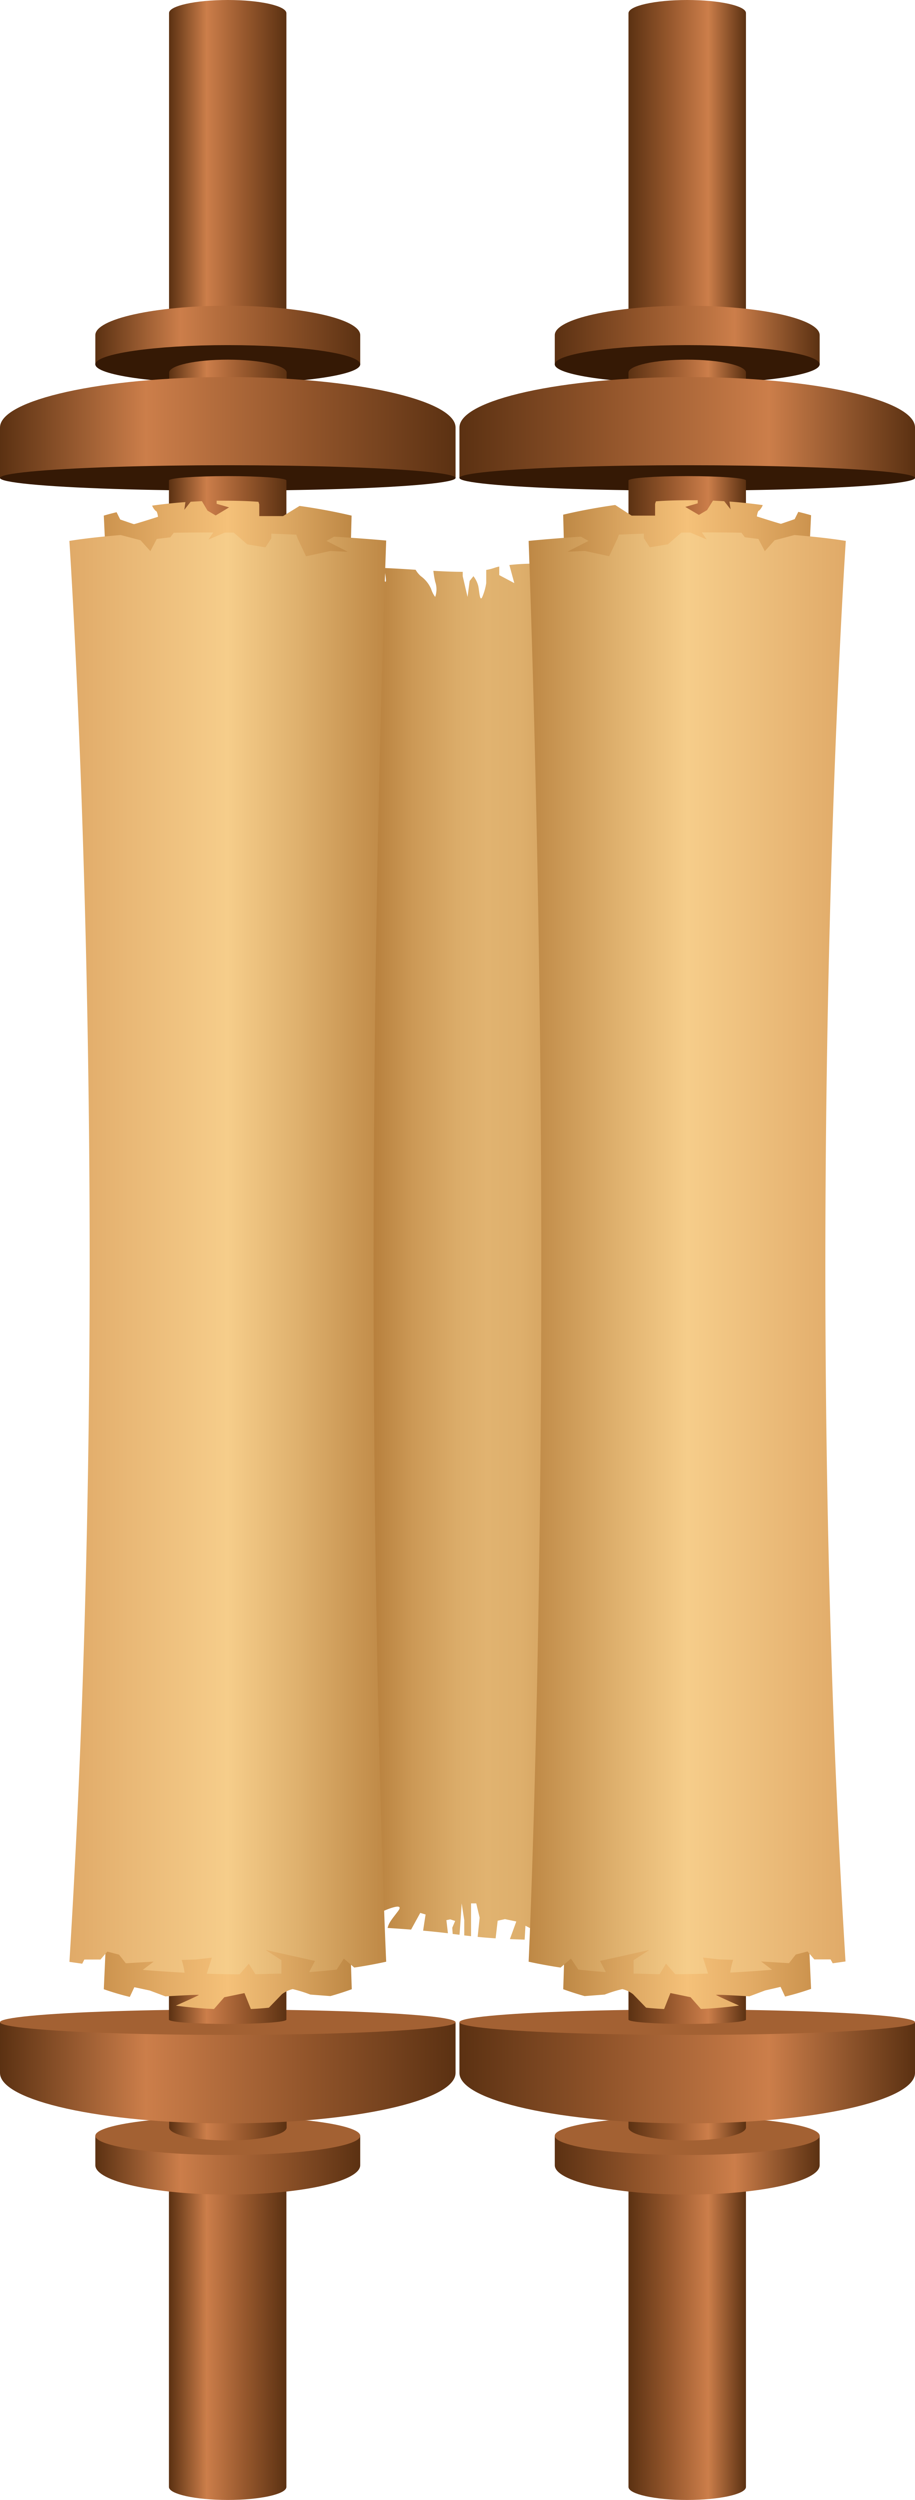 <svg xmlns="http://www.w3.org/2000/svg" xmlns:xlink="http://www.w3.org/1999/xlink" viewBox="0 0 155.78 425.24">
  <defs>
    <style>
      .cls-1 {
        mask: url(#mask);
        filter: url(#luminosity-noclip-3);
      }

      .cls-2, .cls-4 {
        mix-blend-mode: multiply;
      }

      .cls-2 {
        fill: url(#linear-gradient);
      }

      .cls-3 {
        mask: url(#mask-2);
        filter: url(#luminosity-noclip-4);
      }

      .cls-4 {
        fill: url(#linear-gradient-2);
      }

      .cls-5 {
        fill: url(#linear-gradient-3);
      }

      .cls-6 {
        mask: url(#mask-3);
      }

      .cls-7 {
        fill: url(#linear-gradient-4);
      }

      .cls-8 {
        mask: url(#mask-4);
      }

      .cls-9 {
        fill: url(#linear-gradient-5);
      }

      .cls-10 {
        fill: url(#linear-gradient-6);
      }

      .cls-11 {
        fill: url(#linear-gradient-7);
      }

      .cls-12 {
        fill: #a36133;
      }

      .cls-13 {
        fill: url(#linear-gradient-8);
      }

      .cls-14 {
        fill: url(#linear-gradient-9);
      }

      .cls-15 {
        fill: url(#linear-gradient-10);
      }

      .cls-16 {
        fill: url(#linear-gradient-11);
      }

      .cls-17 {
        fill: url(#linear-gradient-12);
      }

      .cls-18 {
        fill: #351905;
      }

      .cls-19 {
        fill: url(#linear-gradient-13);
      }

      .cls-20 {
        fill: url(#linear-gradient-14);
      }

      .cls-21 {
        fill: url(#linear-gradient-15);
      }

      .cls-22 {
        fill: url(#linear-gradient-16);
      }

      .cls-23 {
        fill: url(#linear-gradient-17);
      }

      .cls-24 {
        fill: url(#linear-gradient-18);
      }

      .cls-25 {
        fill: url(#linear-gradient-19);
      }

      .cls-26 {
        fill: url(#linear-gradient-20);
      }

      .cls-27 {
        fill: url(#linear-gradient-21);
      }

      .cls-28 {
        fill: url(#linear-gradient-22);
      }

      .cls-29 {
        fill: url(#linear-gradient-23);
      }

      .cls-30 {
        fill: url(#linear-gradient-24);
      }

      .cls-31 {
        fill: url(#linear-gradient-25);
      }

      .cls-32 {
        fill: url(#linear-gradient-26);
      }

      .cls-33 {
        fill: url(#linear-gradient-27);
      }

      .cls-34 {
        fill: url(#linear-gradient-28);
      }

      .cls-35 {
        fill: url(#linear-gradient-29);
      }

      .cls-36 {
        filter: url(#luminosity-noclip-2);
      }

      .cls-37 {
        filter: url(#luminosity-noclip);
      }
    </style>
    <filter id="luminosity-noclip" x="47.94" y="-9177.62" width="61.93" height="32766" filterUnits="userSpaceOnUse" color-interpolation-filters="sRGB">
      <feFlood flood-color="#fff" result="bg"/>
      <feBlend in="SourceGraphic" in2="bg"/>
    </filter>
    <mask id="mask" x="47.94" y="-9177.62" width="61.93" height="32766" maskUnits="userSpaceOnUse">
      <g class="cls-37"/>
    </mask>
    <linearGradient id="linear-gradient" x1="78.91" y1="90.96" x2="78.91" y2="132.85" gradientUnits="userSpaceOnUse">
      <stop offset="0.02" stop-color="#fff"/>
      <stop offset="0.14" stop-color="#d2d2d2"/>
      <stop offset="0.32" stop-color="#939393"/>
      <stop offset="0.49" stop-color="#5e5e5e"/>
      <stop offset="0.64" stop-color="#353535"/>
      <stop offset="0.79" stop-color="#181818"/>
      <stop offset="0.91" stop-color="#060606"/>
      <stop offset="1"/>
    </linearGradient>
    <filter id="luminosity-noclip-2" x="47.4" y="-9177.62" width="61.17" height="32766" filterUnits="userSpaceOnUse" color-interpolation-filters="sRGB">
      <feFlood flood-color="#fff" result="bg"/>
      <feBlend in="SourceGraphic" in2="bg"/>
    </filter>
    <mask id="mask-2" x="47.4" y="-9177.62" width="61.17" height="32766" maskUnits="userSpaceOnUse">
      <g class="cls-36"/>
    </mask>
    <linearGradient id="linear-gradient-2" x1="77.98" y1="329.93" x2="77.98" y2="286.36" xlink:href="#linear-gradient"/>
    <linearGradient id="linear-gradient-3" x1="45.4" y1="212.89" x2="107.87" y2="212.89" gradientUnits="userSpaceOnUse">
      <stop offset="0.18" stop-color="#a36623"/>
      <stop offset="0.26" stop-color="#b27936"/>
      <stop offset="0.4" stop-color="#cc9956"/>
      <stop offset="0.52" stop-color="#dbac69"/>
      <stop offset="0.6" stop-color="#e1b370"/>
      <stop offset="0.69" stop-color="#deaf6c"/>
      <stop offset="0.77" stop-color="#d5a461"/>
      <stop offset="0.85" stop-color="#c5914e"/>
      <stop offset="0.93" stop-color="#b07633"/>
      <stop offset="0.97" stop-color="#a36623"/>
    </linearGradient>
    <filter id="luminosity-noclip-3" x="47.94" y="95.85" width="61.93" height="41.89" filterUnits="userSpaceOnUse" color-interpolation-filters="sRGB">
      <feFlood flood-color="#fff" result="bg"/>
      <feBlend in="SourceGraphic" in2="bg"/>
    </filter>
    <mask id="mask-3" x="47.94" y="95.85" width="61.93" height="41.89" maskUnits="userSpaceOnUse">
      <g class="cls-1">
        <path class="cls-2" d="M109.87,96.51s-2.73-.22-6.38-.41l.19,4.13-1.2.86s-.16-3.67-.16-4.22c0-.09,0-.39,0-.82l-2-.09L100.28,97l.8.54-.69,2.68-1.49-.91-.31-3.41c-1.35,0-2.71-.06-4-.06l-.08,1L94,98.37l-.89-1.09s-.11-.64-.2-1.41c-1.55,0-3,.1-4.19.23l.84,3.08L87,97.82l0-1.46a6.68,6.68,0,0,0-.87.24,9.17,9.17,0,0,1-1.35.34c0,1.23,0,2.24,0,2.24a9.81,9.81,0,0,1-.65,2.31c-.44,1-.51-.81-.69-1.76A4.48,4.48,0,0,0,82.6,98l-.64.81-.36,2.72L80.78,98l0-.74c-1.54,0-3.25-.07-5-.17a16.37,16.37,0,0,0,.31,1.86,3.88,3.88,0,0,1,0,2.58,4.5,4.5,0,0,1-.69-1.36A5.29,5.29,0,0,0,73.65,98a4.37,4.37,0,0,1-.89-1.09c-1.8-.12-3.61-.23-5.35-.3.22,1.3.43,2.42.2,2.34A11.2,11.2,0,0,1,66,97.28v-.75c-1.12,0-2.2,0-3.2,0L62.6,98l-.92.68-.25-2c-.76.06-1.49.1-2.2.13,0,.35,0,.58,0,.58l.15,2.11-.15,2h-.32s-.26-2.85-.24-3.39c0-.17,0-.68,0-1.32l-1.78,0-.12,1.27s0-.55-.06-1.27h-2l-.14.85-.6.13s0,.55-.07,1.23-.58-.41-.84,0-.43,0-.72,0a1.52,1.52,0,0,1-1-1c0-.16-.07-.71-.13-1.36-1.32-.06-2.06-.14-2.06-.14l-1.07,3.63-.11,37.51h61.65Z"/>
      </g>
    </mask>
    <linearGradient id="linear-gradient-4" x1="78.91" y1="90.96" x2="78.91" y2="132.85" gradientUnits="userSpaceOnUse">
      <stop offset="0.02" stop-color="#a36623"/>
      <stop offset="0.32" stop-color="#b27835"/>
      <stop offset="0.71" stop-color="#c08a47"/>
      <stop offset="1" stop-color="#c5904d"/>
    </linearGradient>
    <filter id="luminosity-noclip-4" x="47.4" y="286.36" width="61.17" height="43.58" filterUnits="userSpaceOnUse" color-interpolation-filters="sRGB">
      <feFlood flood-color="#fff" result="bg"/>
      <feBlend in="SourceGraphic" in2="bg"/>
    </filter>
    <mask id="mask-4" x="47.4" y="286.36" width="61.17" height="43.58" maskUnits="userSpaceOnUse">
      <g class="cls-3">
        <path class="cls-4" d="M47.52,286.36l-.12,41.32h5.54c.15-1.54.31-3.26.31-3.26l1.33,1.49,1.62.14-.41,1.61h2.9l-.18-7.18,1.11,2.32-.36,3.12s.16.76.35,1.75l1.65,0c.27-1.91.51-3.67.51-3.67L63,325l-.69,2.6,0,.09,1.88.06c.17-1.48.31-2.75.31-2.75h2.87s3.59-1.59,2.44,0c-1,1.34-1.59,1.94-1.82,2.92,1.26.08,2.59.17,4,.28h0l1.56-2.84.91.27s-.22,1.36-.42,2.75c1.35.12,2.76.27,4.22.44L78,326.59l.66-.13.83.27L79,327.88l.07,1.06,1.16.14c.21-2.53.37-5.34.37-5.34l.44,2.85v2.6l1.16.13v-5.58h.88l.58,2.44-.34,3.26c1,.1,2.05.18,3.06.25l.35-3,1.24-.27,1.93.4-1.09,3,2.51.09.14-2.37.77.41s.42-.95.54-.81a6.91,6.91,0,0,0,.73.54L92.82,329l-.08.89c1.27,0,2.5,0,3.67,0l-.15-1.55s.4-1.9.56-1.63l.75,1.36.67-1.91.33-2.17s.6-.14.67.41a21.58,21.58,0,0,1-.27,2.72l-.09,2.7,1.19,0,.05-.75a14.85,14.85,0,0,1,.09-2.58c.16,0,1.49-.41,1.49-.41s.93,1.36,1.07,1.63,1.26-1.36,1.26-1.36a21.37,21.37,0,0,0-1.13,3.31l1-.08.3-1.6.09,1.57c2.47-.2,3.94-.39,3.94-.39l.3-42.77Z"/>
      </g>
    </mask>
    <linearGradient id="linear-gradient-5" x1="77.98" y1="329.93" x2="77.98" y2="286.36" xlink:href="#linear-gradient-4"/>
    <linearGradient id="linear-gradient-6" x1="28.8" y1="396.61" x2="48.76" y2="396.61" gradientUnits="userSpaceOnUse">
      <stop offset="0" stop-color="#5b3112"/>
      <stop offset="0.32" stop-color="#cc7e4a"/>
      <stop offset="0.68" stop-color="#91542a"/>
      <stop offset="0.85" stop-color="#75421e"/>
      <stop offset="1" stop-color="#5b3112"/>
    </linearGradient>
    <linearGradient id="linear-gradient-7" x1="16.23" y1="368.25" x2="61.33" y2="368.25" xlink:href="#linear-gradient-6"/>
    <linearGradient id="linear-gradient-8" x1="28.8" y1="355.98" x2="48.76" y2="355.98" xlink:href="#linear-gradient-6"/>
    <linearGradient id="linear-gradient-9" x1="0" y1="352.53" x2="77.56" y2="352.53" xlink:href="#linear-gradient-6"/>
    <linearGradient id="linear-gradient-10" x1="28.8" y1="325.01" x2="48.76" y2="325.01" xlink:href="#linear-gradient-6"/>
    <linearGradient id="linear-gradient-11" x1="28.8" y1="28.62" x2="48.76" y2="28.62" xlink:href="#linear-gradient-6"/>
    <linearGradient id="linear-gradient-12" x1="16.23" y1="56.98" x2="61.33" y2="56.98" xlink:href="#linear-gradient-6"/>
    <linearGradient id="linear-gradient-13" x1="28.8" y1="69.25" x2="48.76" y2="69.25" xlink:href="#linear-gradient-6"/>
    <linearGradient id="linear-gradient-14" x1="0" y1="72.71" x2="77.56" y2="72.71" xlink:href="#linear-gradient-6"/>
    <linearGradient id="linear-gradient-15" x1="28.8" y1="100.23" x2="48.76" y2="100.23" xlink:href="#linear-gradient-6"/>
    <linearGradient id="linear-gradient-16" x1="17.67" y1="213.44" x2="59.89" y2="213.44" gradientUnits="userSpaceOnUse">
      <stop offset="0" stop-color="#cc934e"/>
      <stop offset="0.25" stop-color="#e3ac66"/>
      <stop offset="0.5" stop-color="#f5c179"/>
      <stop offset="0.76" stop-color="#daa560"/>
      <stop offset="1" stop-color="#be8845"/>
    </linearGradient>
    <linearGradient id="linear-gradient-17" x1="11.81" y1="213.2" x2="65.75" y2="213.2" gradientUnits="userSpaceOnUse">
      <stop offset="0" stop-color="#e0aa68"/>
      <stop offset="0.19" stop-color="#e9b876"/>
      <stop offset="0.5" stop-color="#f6cd8a"/>
      <stop offset="0.72" stop-color="#dfb16e"/>
      <stop offset="1" stop-color="#be8845"/>
    </linearGradient>
    <linearGradient id="linear-gradient-18" x1="451.92" y1="396.61" x2="471.87" y2="396.61" gradientTransform="matrix(-1, 0, 0, 1, 578.89, 0)" xlink:href="#linear-gradient-6"/>
    <linearGradient id="linear-gradient-19" x1="439.35" y1="368.25" x2="484.45" y2="368.25" gradientTransform="matrix(-1, 0, 0, 1, 578.89, 0)" xlink:href="#linear-gradient-6"/>
    <linearGradient id="linear-gradient-20" x1="451.92" y1="355.98" x2="471.87" y2="355.98" gradientTransform="matrix(-1, 0, 0, 1, 578.89, 0)" xlink:href="#linear-gradient-6"/>
    <linearGradient id="linear-gradient-21" x1="423.12" y1="352.53" x2="500.68" y2="352.53" gradientTransform="matrix(-1, 0, 0, 1, 578.89, 0)" xlink:href="#linear-gradient-6"/>
    <linearGradient id="linear-gradient-22" x1="451.92" y1="325.01" x2="471.87" y2="325.01" gradientTransform="matrix(-1, 0, 0, 1, 578.89, 0)" xlink:href="#linear-gradient-6"/>
    <linearGradient id="linear-gradient-23" x1="451.92" y1="28.62" x2="471.87" y2="28.62" gradientTransform="matrix(-1, 0, 0, 1, 578.89, 0)" xlink:href="#linear-gradient-6"/>
    <linearGradient id="linear-gradient-24" x1="439.35" y1="56.98" x2="484.45" y2="56.98" gradientTransform="matrix(-1, 0, 0, 1, 578.89, 0)" xlink:href="#linear-gradient-6"/>
    <linearGradient id="linear-gradient-25" x1="451.92" y1="69.25" x2="471.87" y2="69.25" gradientTransform="matrix(-1, 0, 0, 1, 578.89, 0)" xlink:href="#linear-gradient-6"/>
    <linearGradient id="linear-gradient-26" x1="423.12" y1="72.71" x2="500.68" y2="72.71" gradientTransform="matrix(-1, 0, 0, 1, 578.89, 0)" xlink:href="#linear-gradient-6"/>
    <linearGradient id="linear-gradient-27" x1="451.92" y1="100.23" x2="471.87" y2="100.23" gradientTransform="matrix(-1, 0, 0, 1, 578.89, 0)" xlink:href="#linear-gradient-6"/>
    <linearGradient id="linear-gradient-28" x1="440.78" y1="213.44" x2="483.01" y2="213.44" gradientTransform="matrix(-1, 0, 0, 1, 578.89, 0)" xlink:href="#linear-gradient-16"/>
    <linearGradient id="linear-gradient-29" x1="434.92" y1="213.2" x2="488.87" y2="213.2" gradientTransform="matrix(-1, 0, 0, 1, 578.89, 0)" xlink:href="#linear-gradient-17"/>
  </defs>
  <title>Asset 5</title>
  <g id="Layer_2" data-name="Layer 2">
    <g id="Layer_1-2" data-name="Layer 1">
      <path class="cls-5" d="M107.87,96.51s-2.73-.22-6.38-.41l.19,4.13-1.2.86s-.16-3.67-.16-4.22c0-.09,0-.39,0-.82l-2-.09L98.28,97l.8.54-.69,2.68-1.49-.91-.31-3.41c-1.35,0-2.71-.06-4-.06l-.08,1L92,98.37l-.89-1.09s-.11-.64-.2-1.41c-1.55,0-3,.1-4.19.23l.84,3.08L85,97.82l0-1.46a6.68,6.68,0,0,0-.87.24,9.17,9.17,0,0,1-1.35.34c0,1.23,0,2.24,0,2.24a9.81,9.81,0,0,1-.65,2.31c-.44,1-.51-.81-.69-1.76A4.48,4.48,0,0,0,80.6,98l-.64.81-.36,2.72L78.78,98l0-.74c-1.54,0-3.25-.07-5-.17a16.37,16.37,0,0,0,.31,1.86,3.88,3.88,0,0,1,0,2.58,4.5,4.5,0,0,1-.69-1.36A5.29,5.29,0,0,0,71.65,98a4.37,4.37,0,0,1-.89-1.09c-1.8-.12-3.61-.23-5.35-.3.22,1.3.43,2.42.2,2.34A11.2,11.2,0,0,1,64,97.28v-.75c-1.12,0-2.2,0-3.2,0L60.6,98l-.92.68-.25-2c-.76.06-1.49.1-2.2.13,0,.35,0,.58,0,.58l.15,2.11-.15,2h-.32s-.26-2.85-.24-3.39c0-.17,0-.68,0-1.32l-1.78,0-.12,1.27s0-.55-.06-1.27h-2l-.14.85-.6.13s0,.55-.07,1.23-.58-.41-.84,0-.43,0-.72,0a1.52,1.52,0,0,1-1-1c0-.16-.07-.71-.13-1.36-1.32-.06-2.06-.14-2.06-.14l-1.07,3.63L45.4,327.68h5.54c.15-1.54.31-3.26.31-3.26l1.33,1.49,1.62.14-.41,1.61h2.9l-.18-7.18,1.11,2.32-.36,3.12s.16.76.35,1.75l1.65,0c.27-1.91.51-3.67.51-3.67L61,325l-.69,2.6,0,.09,1.88.06c.17-1.48.31-2.75.31-2.75h2.87s3.59-1.59,2.44,0c-1,1.34-1.59,1.94-1.82,2.92,1.26.08,2.59.17,4,.28h0l1.56-2.84.91.27s-.22,1.36-.42,2.75c1.35.12,2.76.27,4.22.44L76,326.59l.66-.13.83.27L77,327.88l.07,1.06,1.16.14c.21-2.53.37-5.34.37-5.34l.44,2.85v2.6l1.16.13v-5.58h.88l.58,2.44-.34,3.26c1,.1,2.05.18,3.06.25l.35-3,1.24-.27,1.93.4-1.09,3,2.51.09.14-2.37.77.41s.42-.95.54-.81a6.91,6.91,0,0,0,.73.54L90.82,329l-.08.89c1.27,0,2.5,0,3.67,0l-.15-1.55s.4-1.9.56-1.63l.75,1.36.67-1.91.33-2.17s.6-.14.67.41a21.58,21.58,0,0,1-.27,2.72l-.09,2.7,1.19,0,.05-.75a14.85,14.85,0,0,1,.09-2.58c.16,0,1.49-.41,1.49-.41s.93,1.36,1.07,1.63,1.26-1.36,1.26-1.36a21.37,21.37,0,0,0-1.13,3.31l1-.08.3-1.6.09,1.57c2.47-.2,3.94-.39,3.94-.39Z"/>
      <g class="cls-6">
        <path class="cls-7" d="M109.87,96.51s-2.73-.22-6.38-.41l.19,4.13-1.2.86s-.16-3.67-.16-4.22c0-.09,0-.39,0-.82l-2-.09L100.28,97l.8.54-.69,2.68-1.49-.91-.31-3.41c-1.35,0-2.71-.06-4-.06l-.08,1L94,98.37l-.89-1.09s-.11-.64-.2-1.41c-1.55,0-3,.1-4.19.23l.84,3.08L87,97.82l0-1.46a6.68,6.68,0,0,0-.87.24,9.17,9.17,0,0,1-1.35.34c0,1.23,0,2.24,0,2.24a9.81,9.81,0,0,1-.65,2.31c-.44,1-.51-.81-.69-1.76A4.48,4.48,0,0,0,82.6,98l-.64.81-.36,2.72L80.78,98l0-.74c-1.54,0-3.25-.07-5-.17a16.37,16.37,0,0,0,.31,1.86,3.88,3.88,0,0,1,0,2.58,4.5,4.5,0,0,1-.69-1.36A5.29,5.29,0,0,0,73.65,98a4.37,4.37,0,0,1-.89-1.09c-1.8-.12-3.61-.23-5.35-.3.22,1.3.43,2.42.2,2.34A11.2,11.2,0,0,1,66,97.28v-.75c-1.12,0-2.2,0-3.2,0L62.6,98l-.92.68-.25-2c-.76.06-1.49.1-2.2.13,0,.35,0,.58,0,.58l.15,2.11-.15,2h-.32s-.26-2.85-.24-3.39c0-.17,0-.68,0-1.32l-1.78,0-.12,1.27s0-.55-.06-1.27h-2l-.14.85-.6.13s0,.55-.07,1.23-.58-.41-.84,0-.43,0-.72,0a1.52,1.52,0,0,1-1-1c0-.16-.07-.71-.13-1.36-1.32-.06-2.06-.14-2.06-.14l-1.07,3.63-.11,37.51h61.65Z"/>
      </g>
      <g class="cls-8">
        <path class="cls-9" d="M47.52,286.36l-.12,41.32h5.54c.15-1.54.31-3.26.31-3.26l1.33,1.49,1.62.14-.41,1.61h2.9l-.18-7.18,1.11,2.32-.36,3.12s.16.76.35,1.75l1.65,0c.27-1.91.51-3.67.51-3.67L63,325l-.69,2.6,0,.09,1.88.06c.17-1.48.31-2.75.31-2.75h2.87s3.59-1.59,2.44,0c-1,1.34-1.59,1.94-1.82,2.92,1.26.08,2.59.17,4,.28h0l1.56-2.84.91.27s-.22,1.36-.42,2.75c1.35.12,2.76.27,4.22.44L78,326.59l.66-.13.83.27L79,327.88l.07,1.06,1.16.14c.21-2.53.37-5.34.37-5.34l.44,2.85v2.6l1.16.13v-5.58h.88l.58,2.44-.34,3.26c1,.1,2.05.18,3.06.25l.35-3,1.24-.27,1.93.4-1.09,3,2.51.09.14-2.37.77.41s.42-.95.54-.81a6.91,6.91,0,0,0,.73.54L92.82,329l-.08.89c1.27,0,2.5,0,3.67,0l-.15-1.55s.4-1.9.56-1.63l.75,1.36.67-1.91.33-2.17s.6-.14.67.41a21.58,21.58,0,0,1-.27,2.72l-.09,2.7,1.19,0,.05-.75a14.85,14.85,0,0,1,.09-2.58c.16,0,1.49-.41,1.49-.41s.93,1.36,1.07,1.63,1.26-1.36,1.26-1.36a21.37,21.37,0,0,0-1.13,3.31l1-.08.3-1.6.09,1.57c2.47-.2,3.94-.39,3.94-.39l.3-42.77Z"/>
      </g>
      <g>
        <path class="cls-10" d="M48.76,368v55c0,1.22-4.47,2.21-10,2.21s-10-1-10-2.21V368Z"/>
        <path class="cls-11" d="M16.23,363.27v5c0,2.76,10.1,5,22.55,5s22.55-2.23,22.55-5v-5Z"/>
        <ellipse class="cls-12" cx="38.78" cy="363.27" rx="22.55" ry="3.27"/>
        <path class="cls-13" d="M28.8,347.86v14c0,1.22,4.47,2.21,10,2.21s10-1,10-2.21v-14Z"/>
        <path class="cls-14" d="M0,344v8.58c0,4.74,17.36,8.58,38.78,8.58s38.78-3.84,38.78-8.58V344Z"/>
        <ellipse class="cls-12" cx="38.78" cy="343.95" rx="38.78" ry="2.16"/>
        <path class="cls-15" d="M48.76,305.76v37.75c0,.41-4.47.74-10,.74s-10-.33-10-.74V305.76Z"/>
      </g>
      <g>
        <path class="cls-16" d="M48.76,57.25v-55C48.76,1,44.29,0,38.78,0s-10,1-10,2.21v55Z"/>
        <path class="cls-17" d="M16.23,62V57c0-2.75,10.1-5,22.55-5s22.55,2.24,22.55,5v5Z"/>
        <ellipse class="cls-18" cx="38.78" cy="61.97" rx="22.55" ry="3.27"/>
        <path class="cls-19" d="M28.8,77.38v-14c0-1.22,4.47-2.21,10-2.21s10,1,10,2.21v14Z"/>
        <path class="cls-20" d="M0,81.29V72.71C0,68,17.36,64.13,38.78,64.13S77.56,68,77.56,72.71v8.58Z"/>
        <ellipse class="cls-18" cx="38.78" cy="81.29" rx="38.78" ry="2.16"/>
        <path class="cls-21" d="M48.76,119.48V81.72c0-.41-4.47-.74-10-.74s-10,.33-10,.74v37.76Z"/>
      </g>
      <path class="cls-22" d="M59.89,338.34c-1.21.44-2.43.83-3.64,1.17l-3.42-.26a23,23,0,0,0-3-.93,4.83,4.83,0,0,0-1.83.87l-2.22,2.29c-1,.11-2.06.18-3.07.23L41.62,339l-3.44.71-1.75,2c-2.32-.1-4.49-.31-6.49-.58,1.79-.79,3.87-1.73,3.91-1.82s-5.68.25-5.68.25l-2.67-1L22.87,338l-.77,1.65a44.19,44.19,0,0,1-4.43-1.31c6.08-130.94,0-250.64,0-250.64s.76-.24,2.18-.58c.3.61.62,1.24.62,1.24s2.21.77,2.33.79,4.1-1.25,4.1-1.25-.12-1-.39-1A2.67,2.67,0,0,1,25.9,86c1.67-.23,3.57-.45,5.67-.6l-.19,1.31,1.08-1.37,1.92-.1.95,1.61,1.39.82L39,86.3l-2.12-.61v-.53c2.22,0,4.6,0,7.12.19l.14.43v2l4.05,0L51,86.05c2.84.4,5.8.93,8.86,1.65C56.11,230.85,59.89,338.34,59.89,338.34Z"/>
      <path class="cls-23" d="M65.75,333.66c-1.76.39-3.58.72-5.44,1l-1.77-1.53L57.32,335c-1.55.17-3.12.32-4.69.43l1-1.9-8.41-1.87,2.69,1.74v2.29c-1.48,0-3,.08-4.43.1L42.36,334l-1.57,1.81c-1.91,0-3.78-.05-5.59-.11l.87-2.73-2.77.32-2.37.07a13,13,0,0,1,.5,2.17c-2.54-.13-4.93-.3-7.12-.48l1.86-1.41-4.75.29-1.15-1.47-2-.52-1.16,1.35H14.36L14,334l-2.18-.31C19.58,207.4,11.81,92,11.81,92c2.69-.43,5.64-.74,8.74-1l3.38.89,1.67,1.86,1.09-2.08L29,91.39l.58-.77c2.25-.05,4.51-.06,6.74-.05l-.83,1.2,2.78-1.18,1.52,0,2.31,2,3.09.51,1-1.54v-.79l4.25.17.25.68,1.41,3,4.11-.9,3,.13L55.59,92l1.29-.72c5.39.33,8.87.66,8.87.66C60.92,230,65.75,333.66,65.75,333.66Z"/>
      <path class="cls-24" d="M107,368v55c0,1.22,4.47,2.21,10,2.21s10-1,10-2.21V368Z"/>
      <path class="cls-25" d="M139.55,363.27v5c0,2.76-10.1,5-22.55,5s-22.55-2.23-22.55-5v-5Z"/>
      <ellipse class="cls-12" cx="117" cy="363.27" rx="22.55" ry="3.27"/>
      <path class="cls-26" d="M127,347.86v14c0,1.22-4.47,2.21-10,2.21s-10-1-10-2.21v-14Z"/>
      <path class="cls-27" d="M155.78,344v8.58c0,4.74-17.36,8.58-38.78,8.58s-38.78-3.84-38.78-8.58V344Z"/>
      <ellipse class="cls-12" cx="117" cy="343.95" rx="38.78" ry="2.16"/>
      <path class="cls-28" d="M107,305.76v37.75c0,.41,4.47.74,10,.74s10-.33,10-.74V305.76Z"/>
      <g>
        <path class="cls-29" d="M107,57.25v-55C107,1,111.49,0,117,0s10,1,10,2.21v55Z"/>
        <path class="cls-30" d="M139.55,62V57c0-2.75-10.1-5-22.55-5s-22.55,2.24-22.55,5v5Z"/>
        <ellipse class="cls-18" cx="117" cy="61.97" rx="22.55" ry="3.27"/>
        <path class="cls-31" d="M127,77.38v-14c0-1.22-4.47-2.21-10-2.21s-10,1-10,2.21v14Z"/>
        <path class="cls-32" d="M155.78,81.29V72.71c0-4.74-17.36-8.58-38.78-8.58S78.22,68,78.22,72.71v8.58Z"/>
        <ellipse class="cls-18" cx="117" cy="81.29" rx="38.78" ry="2.16"/>
        <path class="cls-33" d="M107,119.48V81.72c0-.41,4.47-.74,10-.74s10,.33,10,.74v37.76Z"/>
      </g>
      <path class="cls-34" d="M95.89,338.34c1.21.44,2.43.83,3.64,1.17l3.42-.26a23,23,0,0,1,3-.93,4.83,4.83,0,0,1,1.83.87l2.22,2.29c1,.11,2.06.18,3.07.23l1.07-2.72,3.43.71,1.76,2c2.32-.1,4.49-.31,6.49-.58-1.79-.79-3.87-1.73-3.91-1.82s5.68.25,5.68.25l2.67-1,2.63-.61.77,1.65a44.19,44.19,0,0,0,4.43-1.31c-6.09-130.94,0-250.64,0-250.64s-.76-.24-2.18-.58l-.62,1.24s-2.21.77-2.33.79-4.1-1.25-4.1-1.25.12-1,.39-1a2.67,2.67,0,0,0,.61-.93c-1.67-.23-3.57-.45-5.67-.6l.19,1.31-1.08-1.37-1.92-.1-1,1.61-1.39.82-2.32-1.36,2.12-.61v-.53c-2.22,0-4.6,0-7.12.19l-.14.43v2l-4,0-2.79-1.81c-2.84.4-5.8.93-8.86,1.65C99.67,230.85,95.89,338.34,95.89,338.34Z"/>
      <path class="cls-35" d="M90,333.66c1.76.39,3.58.72,5.44,1l1.77-1.53L98.46,335c1.55.17,3.12.32,4.69.43l-1-1.9,8.41-1.87-2.69,1.74v2.29c1.48,0,3,.08,4.43.1l1.09-1.81,1.57,1.81c1.91,0,3.77-.05,5.59-.11l-.87-2.73,2.76.32,2.38.07a13,13,0,0,0-.5,2.17c2.54-.13,4.93-.3,7.12-.48l-1.87-1.41,4.76.29,1.15-1.47,2-.52,1.16,1.35h2.76l.37.66,2.18-.31C136.2,207.4,144,92,144,92c-2.69-.43-5.64-.74-8.74-1l-3.38.89-1.67,1.86-1.09-2.08-2.31-.29-.58-.77c-2.25-.05-4.51-.06-6.74-.05l.83,1.2-2.79-1.18-1.52,0-2.3,2-3.09.51-1-1.54v-.79l-4.25.17-.25.68-1.41,3-4.11-.9-3,.13L100.19,92l-1.29-.72C93.51,91.64,90,92,90,92,94.85,230,90,333.66,90,333.66Z"/>
    </g>
  </g>
</svg>
